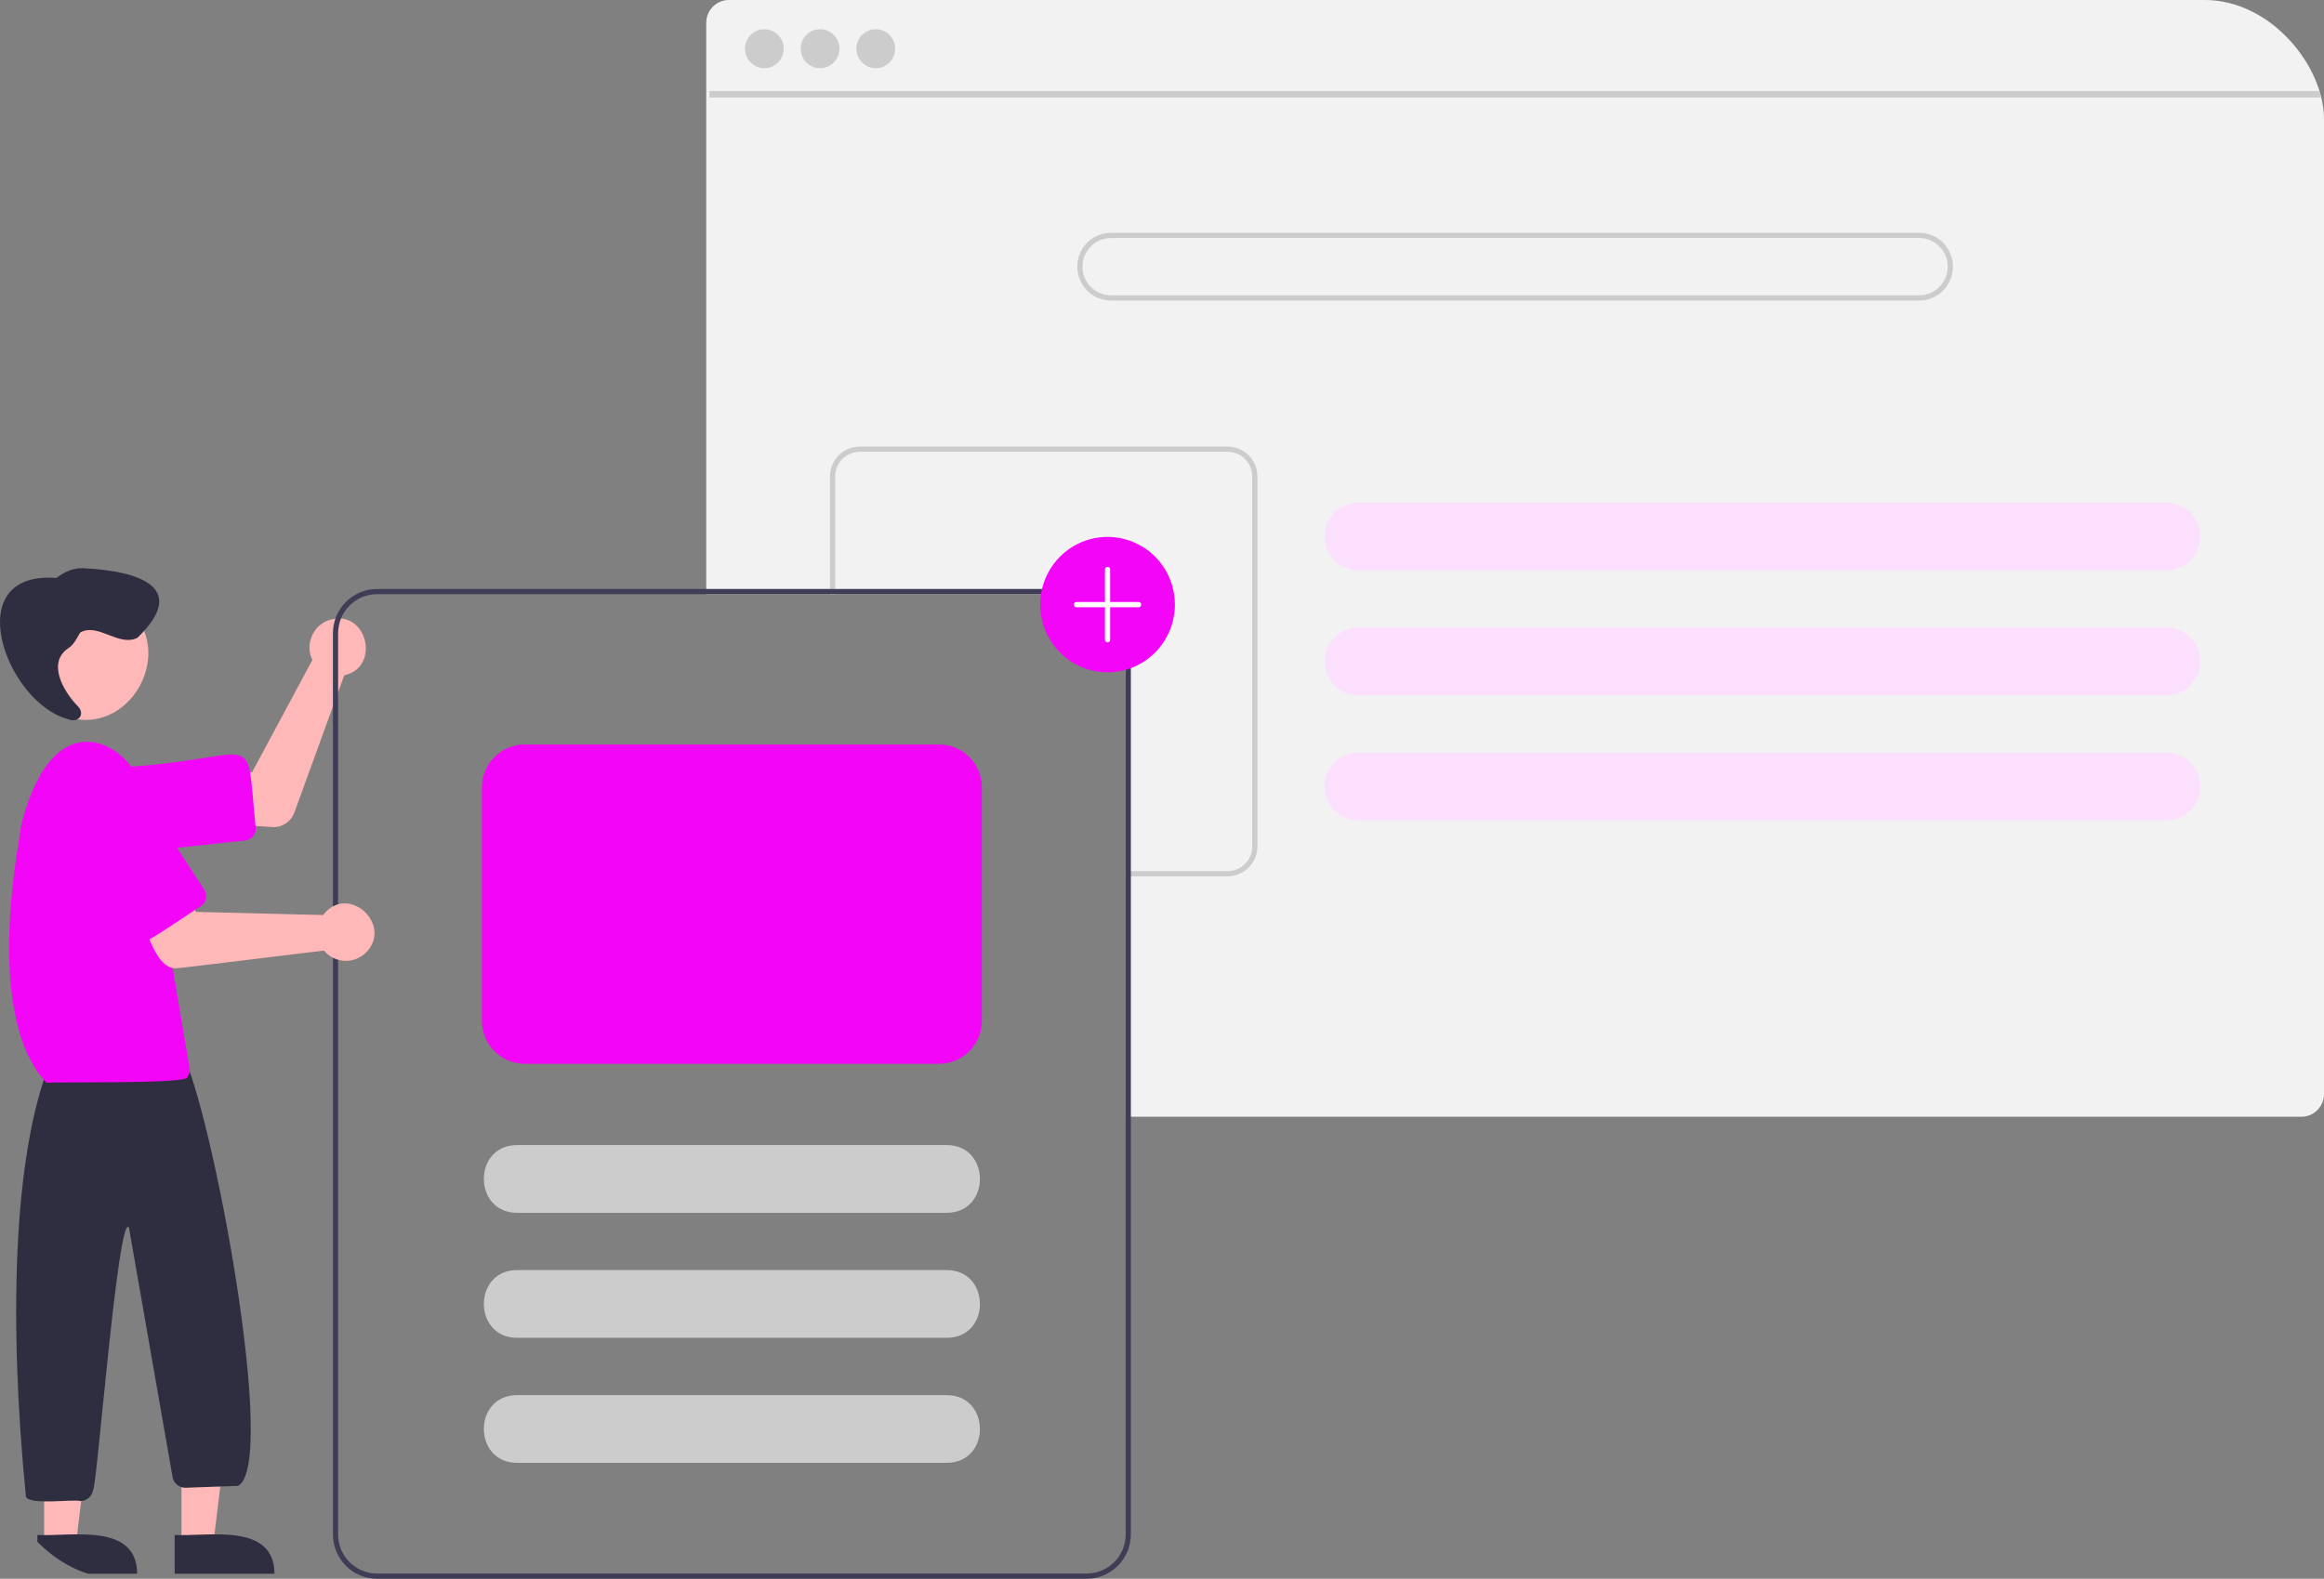 <svg width="78" height="53" viewBox="0 0 78 53" fill="none" xmlns="http://www.w3.org/2000/svg">
<rect x="0" y="0" width="78" height="53" fill="#808080" stroke="none"/>
<g id="undraw_content_re_33px 1">
<g clip-path="url(#clip0_1469_4)">
<path id="Vector" d="M77.241 9.94145e-10H24.462C24.261 0 24.068 0.081 23.926 0.224C23.784 0.366 23.704 0.56 23.704 0.762V19.948H36.477C36.822 19.948 37.154 20.086 37.398 20.332C37.643 20.578 37.781 20.912 37.781 21.259V37.491H77.241C77.351 37.491 77.459 37.467 77.558 37.421C77.658 37.374 77.746 37.307 77.817 37.223C77.823 37.217 77.829 37.21 77.834 37.202C77.879 37.147 77.916 37.084 77.943 37.018C77.981 36.926 78 36.828 78 36.728V0.762C78 0.56 77.92 0.366 77.777 0.223C77.635 0.08 77.442 -1.03167e-05 77.241 9.94145e-10Z" fill="#F2F2F2"/>
<path id="Vector_2" d="M77.891 3.056H23.811V3.274H77.891V3.056Z" fill="#CCCCCC"/>
<path id="Vector_3" d="M25.654 2.289C26.013 2.289 26.304 1.996 26.304 1.635C26.304 1.274 26.013 0.981 25.654 0.981C25.295 0.981 25.004 1.274 25.004 1.635C25.004 1.996 25.295 2.289 25.654 2.289Z" fill="#CCCCCC"/>
<path id="Vector_4" d="M27.523 2.289C27.883 2.289 28.174 1.996 28.174 1.635C28.174 1.274 27.883 0.981 27.523 0.981C27.164 0.981 26.873 1.274 26.873 1.635C26.873 1.996 27.164 2.289 27.523 2.289Z" fill="#CCCCCC"/>
<path id="Vector_5" d="M29.393 2.289C29.752 2.289 30.043 1.996 30.043 1.635C30.043 1.274 29.752 0.981 29.393 0.981C29.034 0.981 28.743 1.274 28.743 1.635C28.743 1.996 29.034 2.289 29.393 2.289Z" fill="#CCCCCC"/>
<path id="Vector_6" d="M64.416 7.815H37.287C36.987 7.815 36.7 7.935 36.488 8.148C36.276 8.361 36.157 8.651 36.157 8.952C36.157 9.254 36.276 9.543 36.488 9.756C36.7 9.969 36.987 10.089 37.287 10.089H64.416C64.716 10.089 65.003 9.969 65.215 9.756C65.427 9.543 65.546 9.254 65.546 8.952C65.546 8.651 65.427 8.361 65.215 8.148C65.003 7.935 64.716 7.815 64.416 7.815ZM64.416 9.914H37.287C37.033 9.914 36.79 9.813 36.611 9.632C36.431 9.452 36.331 9.207 36.331 8.952C36.331 8.697 36.431 8.452 36.611 8.272C36.79 8.092 37.033 7.99 37.287 7.99H64.416C64.669 7.99 64.913 8.092 65.092 8.272C65.271 8.452 65.372 8.697 65.372 8.952C65.372 9.207 65.271 9.452 65.092 9.632C64.913 9.813 64.669 9.914 64.416 9.914Z" fill="#CCCCCC"/>
<path id="Vector_7" d="M72.717 16.872H45.588C45.288 16.872 45.001 16.991 44.789 17.204C44.577 17.418 44.458 17.707 44.458 18.008C44.458 18.31 44.577 18.599 44.789 18.812C45.001 19.025 45.288 19.145 45.588 19.145H72.717C73.017 19.145 73.304 19.025 73.516 18.812C73.728 18.599 73.847 18.31 73.847 18.008C73.847 17.707 73.728 17.418 73.516 17.204C73.304 16.991 73.017 16.872 72.717 16.872Z" fill="#FBDFFC"/>
<path id="Vector_8" d="M72.717 21.069H45.588C45.288 21.069 45.001 21.188 44.789 21.402C44.577 21.615 44.458 21.904 44.458 22.205C44.458 22.507 44.577 22.796 44.789 23.009C45.001 23.222 45.288 23.342 45.588 23.342H72.717C73.017 23.342 73.304 23.222 73.516 23.009C73.728 22.796 73.847 22.507 73.847 22.205C73.847 21.904 73.728 21.615 73.516 21.402C73.304 21.188 73.017 21.069 72.717 21.069Z" fill="#FBDFFC"/>
<path id="Vector_9" d="M72.717 25.266H45.588C45.288 25.266 45.001 25.386 44.789 25.599C44.577 25.812 44.458 26.101 44.458 26.402C44.458 26.704 44.577 26.993 44.789 27.206C45.001 27.419 45.288 27.539 45.588 27.539H72.717C73.017 27.539 73.304 27.419 73.516 27.206C73.728 26.993 73.847 26.704 73.847 26.402C73.847 26.101 73.728 25.812 73.516 25.599C73.304 25.386 73.017 25.266 72.717 25.266Z" fill="#FBDFFC"/>
<path id="Vector_10" d="M41.204 14.992H28.855C28.59 14.992 28.337 15.098 28.149 15.286C27.962 15.475 27.857 15.73 27.856 15.996V19.948H28.03V15.996C28.031 15.776 28.118 15.565 28.272 15.41C28.427 15.254 28.637 15.167 28.855 15.166H41.204C41.423 15.167 41.633 15.254 41.787 15.41C41.942 15.565 42.029 15.776 42.029 15.996V28.415C42.029 28.634 41.942 28.846 41.787 29.001C41.633 29.157 41.423 29.244 41.204 29.244H37.781V29.419H41.204C41.469 29.419 41.723 29.313 41.91 29.125C42.098 28.936 42.203 28.681 42.203 28.415V15.996C42.203 15.73 42.098 15.474 41.91 15.286C41.723 15.098 41.469 14.992 41.204 14.992Z" fill="#CCCCCC"/>
<path id="Vector_11" d="M9.184 27.768C9.14 27.77 7.279 27.64 7.231 27.639L7.399 25.96L8.459 25.928L10.485 22.154C10.204 21.616 10.55 20.901 11.146 20.79C12.347 20.516 12.759 22.416 11.555 22.669L9.879 27.28C9.826 27.423 9.732 27.546 9.607 27.633C9.483 27.721 9.336 27.768 9.184 27.768Z" fill="#FFB8B8"/>
<path id="Vector_12" d="M4.277 28.633C2.505 28.637 2.35 25.945 4.125 25.755C8.819 25.47 8.225 24.284 8.582 27.782C8.593 27.886 8.562 27.989 8.497 28.07C8.432 28.152 8.338 28.204 8.234 28.215L4.43 28.624C4.379 28.63 4.328 28.633 4.277 28.633Z" fill="#F305F8"/>
<path id="Vector_13" d="M3.872 20.121C6.313 21.518 4.309 25.202 1.824 23.89C-0.617 22.494 1.387 18.809 3.872 20.121Z" fill="#FFB8B8"/>
<path id="Vector_14" d="M6.091 51.836L7.157 51.836L7.664 47.702L6.091 47.702L6.091 51.836Z" fill="#FFB8B8"/>
<path id="Vector_15" d="M5.862 52.832L9.213 52.832C9.2 51.093 6.959 51.594 5.862 51.53L5.862 52.832Z" fill="#2F2E41"/>
<path id="Vector_16" d="M1.482 51.836L2.548 51.836L3.056 47.702L1.482 47.702L1.482 51.836Z" fill="#FFB8B8"/>
<path id="Vector_17" d="M1.254 52.832L4.604 52.832C4.592 51.093 2.351 51.594 1.254 51.53L1.254 52.832Z" fill="#2F2E41"/>
<path id="Vector_18" d="M2.694 50.392C2.436 50.321 1.036 50.536 0.871 50.254C0.294 44.438 0.422 38.747 1.703 35.619L6.107 35.348C7.092 37.156 9.356 49.153 7.99 49.882L6.234 49.945C6.134 49.948 6.036 49.917 5.956 49.856C5.876 49.795 5.82 49.708 5.796 49.61L4.327 41.206C3.961 40.692 3.242 50.057 3.123 50.022C3.108 50.125 3.056 50.219 2.977 50.288C2.898 50.355 2.798 50.393 2.694 50.392Z" fill="#2F2E41"/>
<path id="Vector_19" d="M1.563 36.354C-0.66 34.015 0.758 27.743 0.686 27.877C0.692 27.723 1.196 25.357 2.499 24.969C3.532 24.626 4.676 25.652 4.817 26.69L6.366 35.884C6.374 35.934 6.37 35.986 6.355 36.034C6.339 36.082 6.313 36.126 6.278 36.162C6.354 36.401 1.672 36.306 1.563 36.354Z" fill="#F305F8"/>
<path id="Vector_20" d="M2.285 21.767C2.48 21.643 2.576 21.43 2.69 21.236C3.289 20.893 3.977 21.723 4.61 21.413C6.401 19.684 4.56 19.174 2.911 19.083C2.522 19.035 2.19 19.174 1.896 19.403C-1.399 19.15 0.181 23.555 2.26 24.137C2.627 24.299 2.903 23.971 2.579 23.674C2.131 23.202 1.576 22.251 2.285 21.767Z" fill="#2F2E41"/>
<path id="Vector_21" d="M36.477 19.773H12.652C12.26 19.773 11.885 19.93 11.607 20.209C11.33 20.487 11.175 20.865 11.174 21.259V51.514C11.175 51.908 11.33 52.285 11.607 52.564C11.885 52.843 12.26 52.999 12.652 53H36.477C36.868 52.999 37.244 52.843 37.521 52.564C37.798 52.285 37.954 51.908 37.955 51.514V21.259C37.954 20.865 37.798 20.487 37.521 20.209C37.244 19.93 36.868 19.773 36.477 19.773ZM37.781 51.514C37.781 51.861 37.643 52.195 37.398 52.441C37.154 52.686 36.822 52.825 36.477 52.825H12.652C12.306 52.825 11.975 52.686 11.73 52.441C11.486 52.195 11.348 51.861 11.348 51.514V21.259C11.348 20.912 11.486 20.578 11.73 20.332C11.975 20.086 12.306 19.948 12.652 19.948H36.477C36.822 19.948 37.154 20.086 37.398 20.332C37.643 20.578 37.781 20.912 37.781 21.259V51.514Z" fill="#3F3D56"/>
<path id="Vector_22" d="M5.939 32.504C5.154 32.593 4.809 30.756 4.509 30.288L6.073 29.677L6.582 30.613L10.845 30.719C10.87 30.685 10.898 30.652 10.928 30.621C11.773 29.731 13.15 31.065 12.308 31.953C12.215 32.053 12.102 32.131 11.977 32.183C11.851 32.236 11.717 32.261 11.581 32.257C11.446 32.253 11.312 32.22 11.19 32.16C11.068 32.101 10.96 32.016 10.873 31.912C10.768 31.919 6.042 32.507 5.939 32.504Z" fill="#FFB8B8"/>
<path id="Vector_23" d="M4.781 31.627C4.52 31.88 2.513 28.324 2.366 28.223C1.352 26.638 3.739 25.073 4.771 26.65L6.858 29.874C6.914 29.962 6.934 30.068 6.912 30.17C6.891 30.272 6.83 30.362 6.743 30.419C6.648 30.463 4.848 31.723 4.781 31.627Z" fill="#F305F8"/>
<path id="Vector_24" d="M31.781 40.715H17.348C15.873 40.708 15.867 38.449 17.348 38.441H31.781C33.255 38.448 33.263 40.707 31.781 40.715Z" fill="#CCCCCC"/>
<path id="Vector_25" d="M31.781 44.912H17.348C15.873 44.905 15.867 42.646 17.348 42.638H31.781C33.255 42.645 33.263 44.904 31.781 44.912Z" fill="#CCCCCC"/>
<path id="Vector_26" d="M31.781 49.109H17.348C15.873 49.102 15.867 46.843 17.348 46.836H31.781C33.255 46.842 33.263 49.101 31.781 49.109Z" fill="#CCCCCC"/>
<path id="Vector_27" d="M37.172 22.571C36.725 22.571 36.288 22.438 35.916 22.188C35.544 21.938 35.255 21.583 35.084 21.168C34.913 20.752 34.868 20.295 34.955 19.854C35.042 19.413 35.258 19.008 35.574 18.69C35.89 18.372 36.293 18.155 36.731 18.068C37.17 17.98 37.624 18.025 38.037 18.197C38.45 18.369 38.804 18.66 39.052 19.034C39.3 19.408 39.433 19.848 39.433 20.297C39.432 20.9 39.194 21.478 38.77 21.904C38.346 22.331 37.772 22.57 37.172 22.571Z" fill="#F305F8"/>
<path id="Vector_28" d="M38.216 20.21H37.259V19.117C37.259 19.094 37.25 19.072 37.234 19.055C37.218 19.039 37.195 19.03 37.172 19.03C37.149 19.03 37.127 19.039 37.111 19.055C37.094 19.072 37.085 19.094 37.085 19.117V20.21H36.129C36.106 20.21 36.084 20.219 36.067 20.236C36.051 20.252 36.042 20.274 36.042 20.297C36.042 20.321 36.051 20.343 36.067 20.359C36.084 20.376 36.106 20.385 36.129 20.385H37.085V21.478C37.085 21.501 37.094 21.523 37.111 21.54C37.127 21.556 37.149 21.565 37.172 21.565C37.195 21.565 37.218 21.556 37.234 21.54C37.25 21.523 37.259 21.501 37.259 21.478V20.385H38.216C38.239 20.385 38.261 20.376 38.277 20.359C38.294 20.343 38.303 20.321 38.303 20.297C38.303 20.274 38.294 20.252 38.277 20.236C38.261 20.219 38.239 20.21 38.216 20.21Z" fill="white"/>
<path id="Vector_29" d="M31.52 35.713H17.608C17.228 35.713 16.863 35.56 16.594 35.29C16.325 35.02 16.174 34.653 16.174 34.27V26.436C16.174 26.053 16.325 25.686 16.594 25.416C16.863 25.146 17.228 24.993 17.608 24.993H31.52C31.901 24.993 32.266 25.146 32.535 25.416C32.803 25.686 32.955 26.053 32.955 26.436V34.27C32.955 34.653 32.803 35.02 32.535 35.29C32.266 35.56 31.901 35.713 31.52 35.713Z" fill="#F305F8"/>
</g>
</g>
<defs>
<clipPath id="clip0_1469_4">
<rect width="78" height="53" rx="4" fill="white"/>
</clipPath>
</defs>
</svg>
